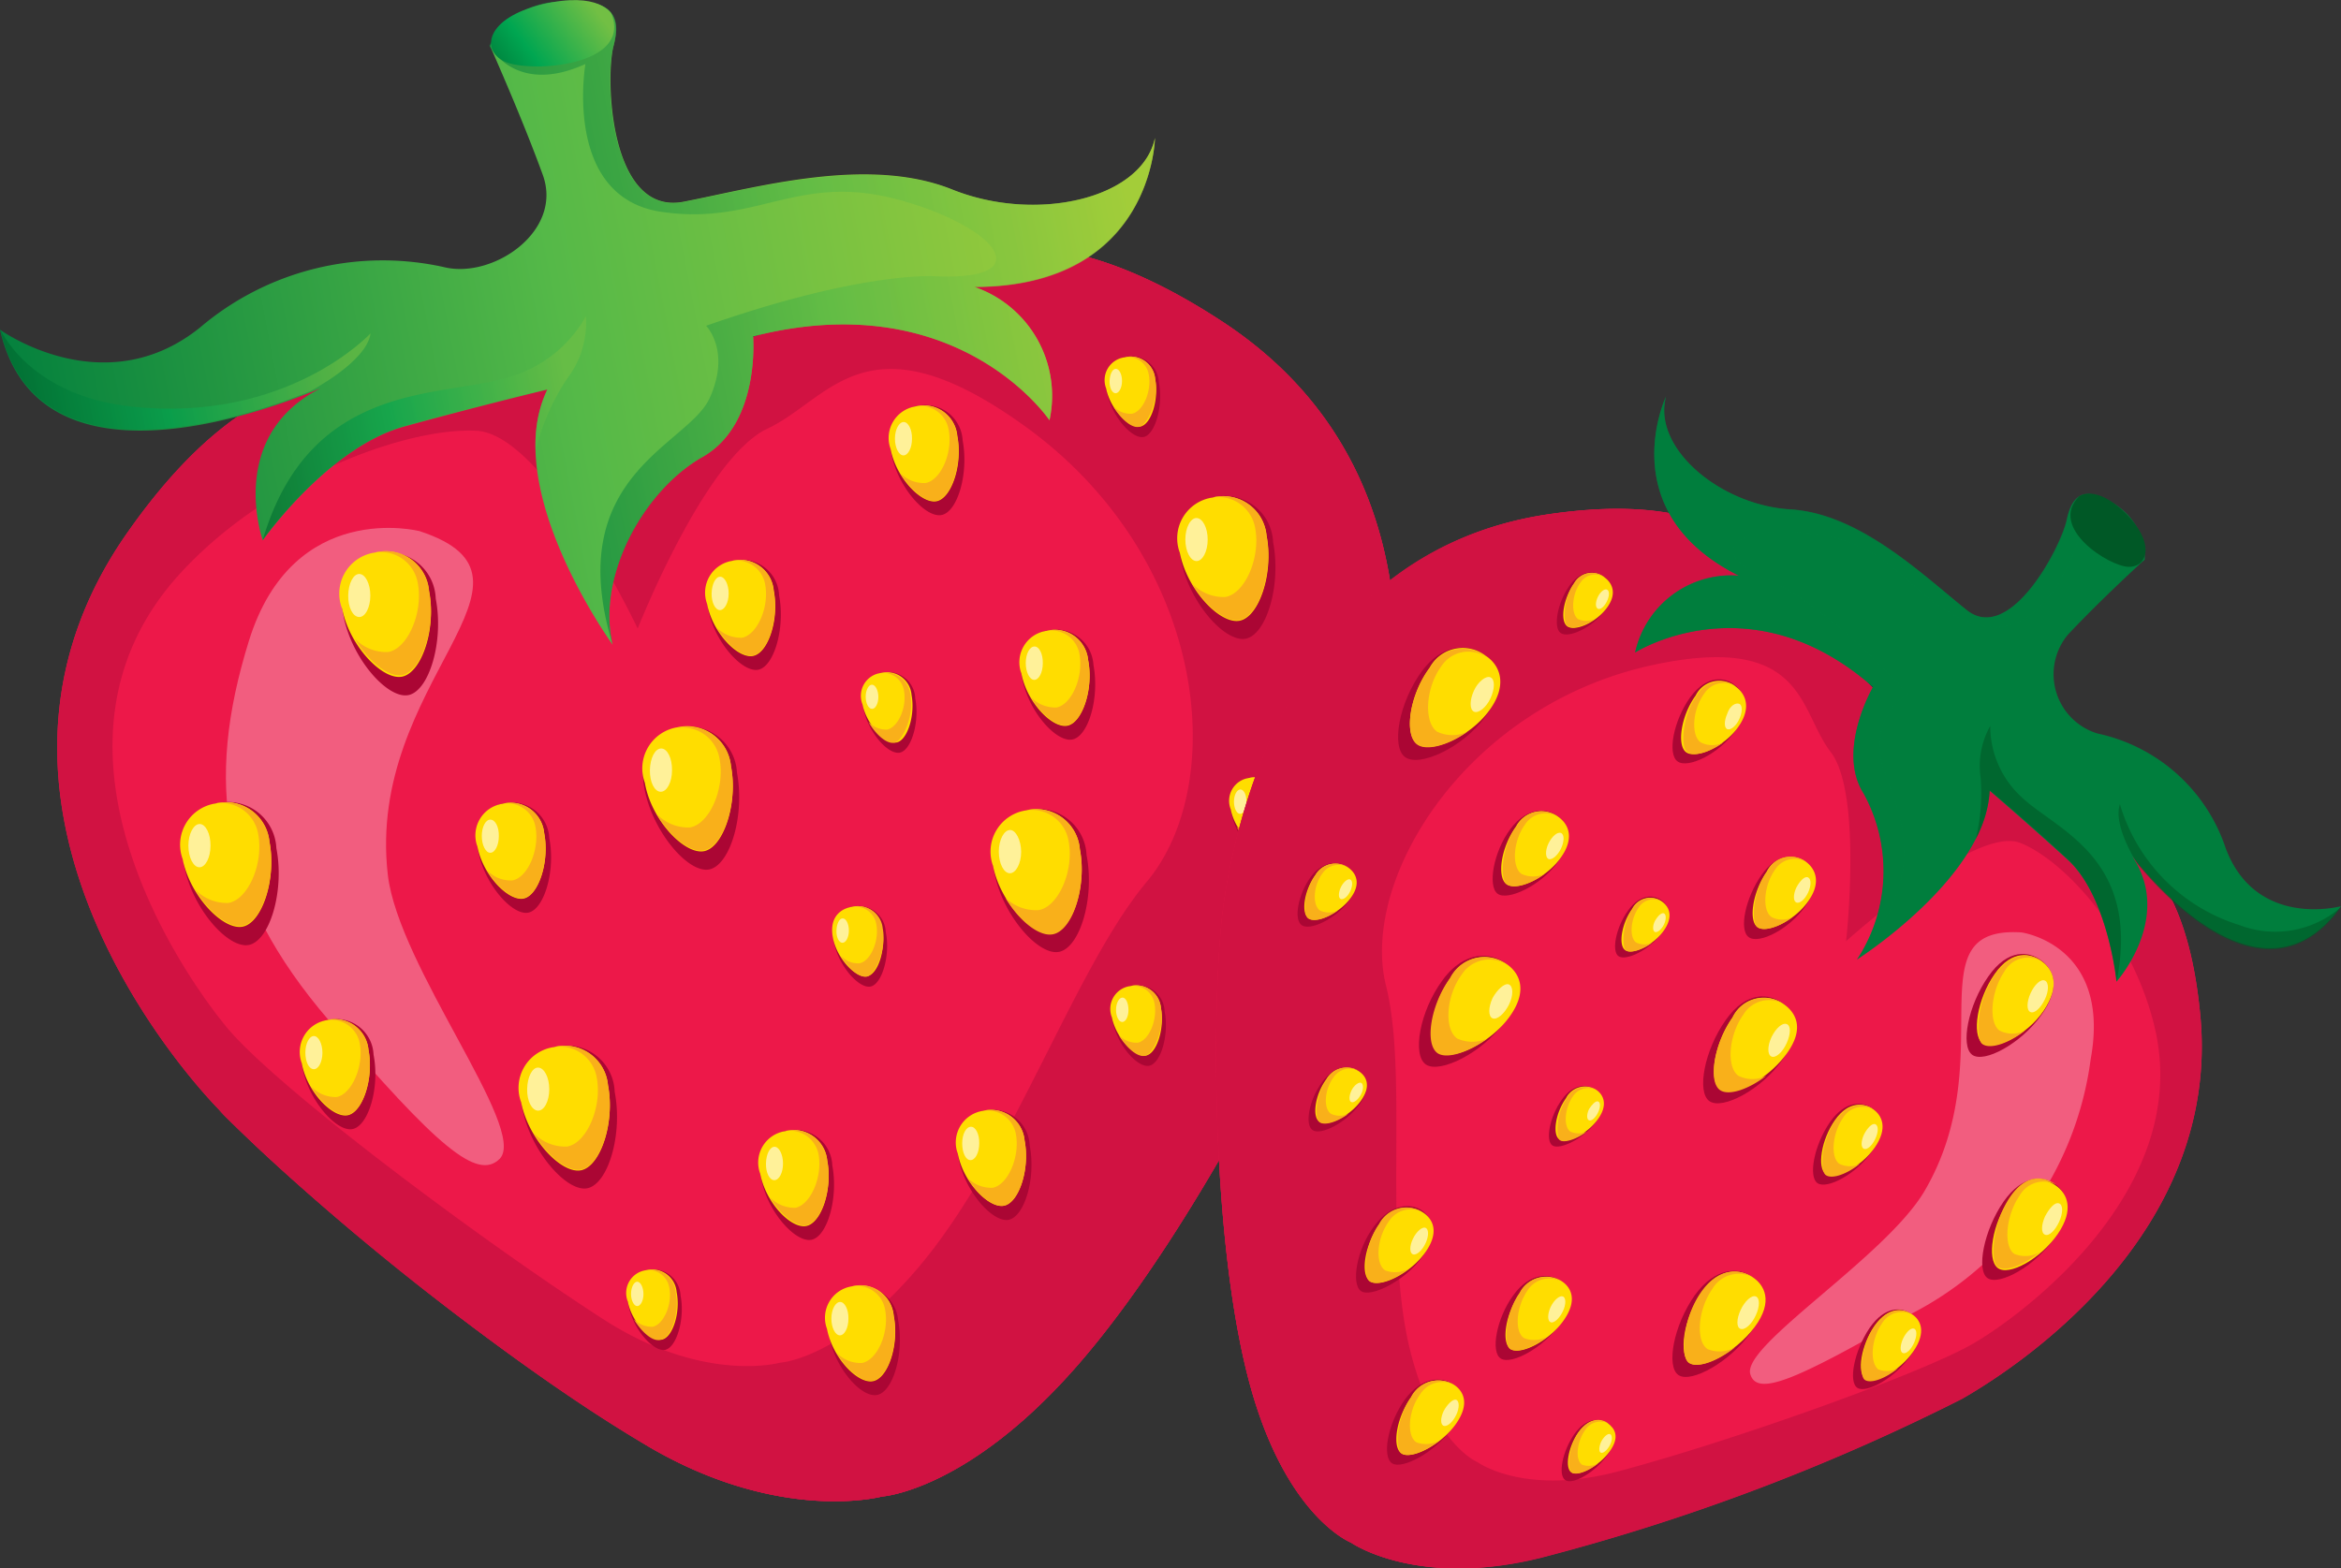 <svg xmlns="http://www.w3.org/2000/svg" xmlns:xlink="http://www.w3.org/1999/xlink" viewBox="0 0 101.65 68.11"><rect x="0" y="0" width="101.65" height="68.11" fill="#333333" stroke="none"/><defs><style>.cls-1{isolation:isolate;}.cls-2{fill:#ed1849;}.cls-14,.cls-3,.cls-9{fill:#fff;}.cls-3{opacity:0.3;}.cls-4,.cls-5{fill:#d11242;}.cls-11,.cls-12,.cls-13,.cls-17,.cls-18,.cls-19,.cls-5{mix-blend-mode:multiply;}.cls-6{fill:#ab0634;}.cls-7{fill:#fd0;}.cls-8{fill:#f9b01a;}.cls-11,.cls-12,.cls-13,.cls-17,.cls-18,.cls-19,.cls-9{opacity:0.6;}.cls-10{fill:url(#linear-gradient);}.cls-11{fill:url(#linear-gradient-2);}.cls-12{fill:url(#linear-gradient-3);}.cls-13{fill:url(#linear-gradient-4);}.cls-14{opacity:0;}.cls-15{fill:url(#linear-gradient-5);}.cls-16{fill:url(#linear-gradient-6);}.cls-17{fill:url(#linear-gradient-7);}.cls-18{fill:url(#linear-gradient-8);}.cls-19{fill:url(#linear-gradient-9);}.cls-20{fill:url(#linear-gradient-10);}</style><linearGradient id="linear-gradient" x1="1107.1" y1="-1259.05" x2="1157.9" y2="-1259.05" gradientTransform="matrix(0.98, -0.19, 0.19, 0.98, -845.63, 1465.89)" gradientUnits="userSpaceOnUse"><stop offset="0" stop-color="#007e3d"/><stop offset="0.5" stop-color="#55b948"/><stop offset="1" stop-color="#a3cd39"/></linearGradient><linearGradient id="linear-gradient-2" x1="1130.33" y1="-1259.05" x2="1157.9" y2="-1259.05" xlink:href="#linear-gradient"/><linearGradient id="linear-gradient-3" x1="1116.55" y1="-1255.88" x2="1132.17" y2="-1255.88" gradientTransform="matrix(0.98, -0.19, 0.19, 0.98, -845.63, 1465.89)" gradientUnits="userSpaceOnUse"><stop offset="0" stop-color="#005826"/><stop offset="0.5" stop-color="#00a651"/><stop offset="1" stop-color="#72bf44"/></linearGradient><linearGradient id="linear-gradient-4" x1="1107.1" y1="-1260.77" x2="1122.85" y2="-1260.77" xlink:href="#linear-gradient-3"/><linearGradient id="linear-gradient-5" x1="1131.07" y1="-1270.61" x2="1137.21" y2="-1273.52" xlink:href="#linear-gradient-3"/><linearGradient id="linear-gradient-6" x1="18518.46" y1="6701.03" x2="18555.21" y2="6701.03" gradientTransform="matrix(-0.81, -0.59, -0.59, 0.81, 19013.97, 5528.99)" xlink:href="#linear-gradient"/><linearGradient id="linear-gradient-7" x1="18534.07" y1="6701.03" x2="18555.21" y2="6701.03" gradientTransform="matrix(-0.81, -0.59, -0.59, 0.81, 19013.97, 5528.99)" xlink:href="#linear-gradient"/><linearGradient id="linear-gradient-8" x1="18524.41" y1="6703.61" x2="18535.42" y2="6703.61" gradientTransform="matrix(-0.81, -0.59, -0.59, 0.81, 19013.97, 5528.99)" xlink:href="#linear-gradient-3"/><linearGradient id="linear-gradient-9" x1="18518.46" y1="6700.19" x2="18528.86" y2="6700.19" gradientTransform="matrix(-0.81, -0.59, -0.59, 0.81, 19013.97, 5528.99)" xlink:href="#linear-gradient-3"/><linearGradient id="linear-gradient-10" x1="18534.72" y1="6691.58" x2="18539.31" y2="6689.41" gradientTransform="matrix(-0.81, -0.59, -0.59, 0.81, 19013.97, 5528.99)" xlink:href="#linear-gradient-3"/></defs><title>Asset 3</title><g class="cls-1"><g id="Layer_2" data-name="Layer 2"><g id="Layer_1-2" data-name="Layer 1"><path class="cls-2" d="M53,13.92c-8.94-5.82-13-2.24-16.67-.6A35.5,35.5,0,0,1,28.7,15.6a35.18,35.18,0,0,1-7.94.74c-4-.14-9.12-1.93-15.24,6.81C-1.81,33.62,6.07,44.37,9,47.65S21.28,58.81,28.21,62.86C33.93,66.19,38.3,65,38.3,65s3.75-.23,8.55-5.77C52.11,53.17,57.56,42.05,59,37.92S63.73,20.88,53,13.92Z"/><path class="cls-3" d="M18.22,23.07s-5.49-1.42-7.41,4.76-1.24,11,3.47,16.49,6.45,7,7.43,6C22.9,49,17.31,42,16.84,38,15.87,29.59,24.53,25.14,18.22,23.07Z"/><path class="cls-4" d="M36.34,13.32A35.5,35.5,0,0,1,28.7,15.6a35.18,35.18,0,0,1-7.94.74,36.11,36.11,0,0,0-5.32-.18h0s8.77,1.13,11.21,4.56c0,0,5.61-6,13.33-6.65s19.61,1.6,15.84,19.24c-2.74,12.84-13.27,21-15.8,27.17C36.86,68.15,14.3,52.21,9.49,48.22A108.43,108.43,0,0,0,28.21,62.86C33.93,66.19,38.3,65,38.3,65s3.75-.23,8.55-5.77C52.11,53.17,57.56,42.05,59,37.92s4.72-17-6-24C44.07,8.1,40,11.68,36.34,13.32Z"/><path class="cls-5" d="M53,13.92c-8.94-5.82-13-2.24-16.67-.6A35.5,35.5,0,0,1,28.7,15.6a35.18,35.18,0,0,1-7.94.74c-4-.14-9.12-1.93-15.24,6.81C-1.81,33.62,6.07,44.37,9,47.65S21.28,58.81,28.21,62.86C33.93,66.19,38.3,65,38.3,65s3.75-.23,8.55-5.77C52.11,53.17,57.56,42.05,59,37.92S63.73,20.88,53,13.92ZM49.77,38.33C46.71,42,44.07,49.85,40.2,54.66c-3.54,4.39-6.34,4.53-6.34,4.53s-3.26.91-7.57-1.83C21.06,54,12,47.25,9.82,44.59S1.14,32.2,7.83,24.9c3.83-4.18,9.86-6.35,12.86-6.19s7,8.59,7,8.59,2.91-7.4,5.63-8.68,4.28-5,11-.24C52.41,24.08,53.43,34,49.77,38.33Z"/><path class="cls-6" d="M33.83,25.86c.27,1.42-.22,3.1-.91,3.23s-1.9-1.21-2.17-2.63.43-2,1.13-2.11A1.61,1.61,0,0,1,33.83,25.86Z"/><path class="cls-7" d="M33.6,25.66c.24,1.23-.24,2.7-.9,2.83s-1.76-1-2-2.27a1.4,1.4,0,0,1,1.09-1.86A1.46,1.46,0,0,1,33.6,25.66Z"/><path class="cls-8" d="M31.79,24.36a1.25,1.25,0,0,1,1.43,1c.2,1-.34,2.21-1,2.34a1.47,1.47,0,0,1-1.11-.45c.45.75,1.13,1.31,1.58,1.22.66-.13,1.14-1.6.9-2.83A1.46,1.46,0,0,0,31.79,24.36Z"/><path class="cls-9" d="M31.64,25.78c0,.4-.18.72-.38.72s-.37-.33-.36-.73.17-.72.37-.72S31.64,25.38,31.64,25.78Z"/><path class="cls-6" d="M23.85,36.4c.28,1.42-.22,3.1-.91,3.24S21.05,38.42,20.77,37s.44-2,1.13-2.11A1.62,1.62,0,0,1,23.85,36.4Z"/><path class="cls-7" d="M23.63,36.2c.24,1.23-.25,2.71-.9,2.83s-1.76-1-2-2.26a1.39,1.39,0,0,1,1.09-1.86A1.46,1.46,0,0,1,23.63,36.2Z"/><path class="cls-8" d="M21.82,34.91a1.24,1.24,0,0,1,1.43,1c.19,1-.34,2.21-1,2.33a1.41,1.41,0,0,1-1.11-.45c.45.76,1.13,1.31,1.59,1.22.65-.12,1.14-1.6.9-2.83A1.46,1.46,0,0,0,21.82,34.91Z"/><path class="cls-9" d="M21.66,36.32c0,.4-.17.72-.37.72s-.37-.33-.37-.73.17-.72.38-.71S21.67,35.92,21.66,36.32Z"/><path class="cls-6" d="M16.22,45.81c.28,1.42-.22,3.09-.91,3.23s-1.89-1.22-2.17-2.63.44-2,1.13-2.11A1.61,1.61,0,0,1,16.22,45.81Z"/><path class="cls-7" d="M16,45.61c.24,1.23-.25,2.7-.9,2.83s-1.77-1-2-2.27a1.4,1.4,0,0,1,1.09-1.86A1.47,1.47,0,0,1,16,45.61Z"/><path class="cls-8" d="M14.19,44.31a1.26,1.26,0,0,1,1.43,1c.19,1-.35,2.21-1,2.34a1.46,1.46,0,0,1-1.11-.46c.45.76,1.13,1.31,1.59,1.23.65-.13,1.14-1.6.9-2.83A1.46,1.46,0,0,0,14.19,44.31Z"/><path class="cls-9" d="M14,45.73c0,.39-.17.72-.38.71s-.36-.32-.36-.72.17-.72.37-.72S14,45.33,14,45.73Z"/><path class="cls-6" d="M36.14,50.62c.27,1.42-.22,3.1-.91,3.23s-1.9-1.21-2.17-2.63.44-2,1.13-2.11A1.61,1.61,0,0,1,36.14,50.62Z"/><path class="cls-7" d="M35.92,50.42c.24,1.23-.25,2.7-.91,2.83s-1.76-1-2-2.27a1.38,1.38,0,0,1,1.09-1.85A1.46,1.46,0,0,1,35.92,50.42Z"/><path class="cls-8" d="M34.1,49.12a1.28,1.28,0,0,1,1.44,1c.19,1-.35,2.21-1,2.34A1.48,1.48,0,0,1,33.43,52c.45.76,1.13,1.3,1.58,1.22.66-.13,1.15-1.6.91-2.83A1.48,1.48,0,0,0,34.1,49.12Z"/><path class="cls-9" d="M34,50.54c0,.4-.17.72-.38.72s-.37-.33-.36-.73.17-.72.37-.72S34,50.14,34,50.54Z"/><path class="cls-6" d="M44.71,49.75c.28,1.41-.22,3.09-.91,3.23s-1.89-1.22-2.17-2.63.44-2,1.13-2.11A1.61,1.61,0,0,1,44.71,49.75Z"/><path class="cls-7" d="M44.49,49.54c.24,1.24-.25,2.71-.9,2.83s-1.76-1-2-2.26a1.39,1.39,0,0,1,1.08-1.86A1.47,1.47,0,0,1,44.49,49.54Z"/><path class="cls-8" d="M42.68,48.25a1.25,1.25,0,0,1,1.43,1c.19,1-.35,2.21-1,2.34A1.46,1.46,0,0,1,42,51.15c.45.76,1.13,1.31,1.59,1.22.65-.12,1.14-1.59.9-2.83A1.46,1.46,0,0,0,42.68,48.25Z"/><path class="cls-9" d="M42.52,49.66c0,.4-.17.73-.38.73s-.36-.33-.36-.73.17-.72.38-.72S42.53,49.27,42.52,49.66Z"/><path class="cls-6" d="M47.48,28.89c.27,1.42-.22,3.1-.92,3.23s-1.89-1.21-2.17-2.63.44-2,1.13-2.11A1.63,1.63,0,0,1,47.48,28.89Z"/><path class="cls-7" d="M47.25,28.69c.24,1.23-.25,2.7-.9,2.83s-1.76-1-2-2.27a1.38,1.38,0,0,1,1.09-1.85A1.45,1.45,0,0,1,47.25,28.69Z"/><path class="cls-8" d="M45.44,27.4a1.24,1.24,0,0,1,1.43,1c.19,1-.34,2.21-1,2.33a1.48,1.48,0,0,1-1.11-.45c.45.76,1.13,1.31,1.59,1.22.65-.13,1.14-1.6.9-2.83A1.46,1.46,0,0,0,45.44,27.4Z"/><path class="cls-9" d="M45.28,28.81c0,.4-.17.72-.37.72s-.37-.33-.37-.73.17-.72.38-.72S45.29,28.41,45.28,28.81Z"/><path class="cls-6" d="M41.8,19.14c.27,1.42-.22,3.1-.92,3.23S39,21.16,38.71,19.74s.44-2,1.13-2.11A1.62,1.62,0,0,1,41.8,19.14Z"/><path class="cls-7" d="M41.57,18.94c.24,1.23-.25,2.7-.9,2.83s-1.76-1-2-2.27a1.39,1.39,0,0,1,1.09-1.85A1.46,1.46,0,0,1,41.57,18.94Z"/><path class="cls-8" d="M39.76,17.65a1.24,1.24,0,0,1,1.43,1c.2,1-.34,2.21-1,2.33a1.45,1.45,0,0,1-1.12-.45c.46.76,1.13,1.31,1.59,1.22.65-.13,1.14-1.6.9-2.83A1.46,1.46,0,0,0,39.76,17.65Z"/><path class="cls-9" d="M39.6,19.06c0,.4-.17.72-.37.72s-.37-.33-.37-.73.18-.72.38-.72S39.61,18.66,39.6,19.06Z"/><path class="cls-6" d="M39,57.36c.27,1.42-.22,3.1-.92,3.23S36.23,59.38,36,58s.43-2,1.12-2.11A1.62,1.62,0,0,1,39,57.36Z"/><path class="cls-7" d="M38.81,57.16c.24,1.23-.24,2.7-.9,2.83s-1.76-1-2-2.27A1.38,1.38,0,0,1,37,55.87,1.45,1.45,0,0,1,38.81,57.16Z"/><path class="cls-8" d="M37,55.87a1.24,1.24,0,0,1,1.43,1c.2,1-.34,2.21-1,2.33a1.43,1.43,0,0,1-1.11-.45c.45.76,1.13,1.31,1.58,1.22.66-.13,1.14-1.6.9-2.83A1.46,1.46,0,0,0,37,55.87Z"/><path class="cls-9" d="M36.84,57.28c0,.4-.17.72-.37.72s-.37-.33-.37-.73.18-.72.38-.72S36.85,56.88,36.84,57.28Z"/><path class="cls-6" d="M38.46,40.48c.21,1-.16,2.27-.66,2.37s-1.39-.89-1.59-1.93.32-1.45.82-1.54A1.18,1.18,0,0,1,38.46,40.48Z"/><path class="cls-7" d="M38.3,40.33c.18.91-.18,2-.66,2.08s-1.29-.76-1.47-1.66.32-1.27.8-1.36A1.07,1.07,0,0,1,38.3,40.33Z"/><path class="cls-8" d="M37,39.39a.92.92,0,0,1,1.05.75c.14.72-.25,1.61-.73,1.7a1,1,0,0,1-.81-.33c.33.56.83,1,1.16.9s.84-1.17.66-2.08A1.07,1.07,0,0,0,37,39.39Z"/><path class="cls-9" d="M36.86,40.42c0,.29-.13.53-.28.53s-.27-.24-.26-.53.12-.53.27-.53S36.86,40.13,36.86,40.42Z"/><path class="cls-6" d="M29.55,56.27c.2,1-.17,2.26-.67,2.36s-1.39-.89-1.59-1.93.32-1.44.83-1.54A1.19,1.19,0,0,1,29.55,56.27Z"/><path class="cls-7" d="M29.38,56.12c.18.9-.18,2-.66,2.07s-1.29-.76-1.46-1.66a1,1,0,0,1,.79-1.36A1.07,1.07,0,0,1,29.38,56.12Z"/><path class="cls-8" d="M28.06,55.17a.91.91,0,0,1,1,.75c.15.73-.25,1.62-.73,1.71a1.12,1.12,0,0,1-.81-.33c.33.55.83,1,1.16.89.48-.09.84-1.17.66-2.07A1.06,1.06,0,0,0,28.06,55.17Z"/><path class="cls-9" d="M27.94,56.21c0,.29-.13.52-.27.52s-.27-.24-.27-.53.13-.53.27-.53S27.94,55.91,27.94,56.21Z"/><path class="cls-6" d="M50.57,43.93c.2,1-.16,2.26-.67,2.36s-1.38-.89-1.59-1.93.32-1.44.83-1.54A1.18,1.18,0,0,1,50.57,43.93Z"/><path class="cls-7" d="M50.41,43.78c.17.9-.19,2-.66,2.07s-1.29-.76-1.47-1.66a1,1,0,0,1,.8-1.36A1.08,1.08,0,0,1,50.41,43.78Z"/><path class="cls-8" d="M49.08,42.83a.92.92,0,0,1,1.05.75c.14.73-.25,1.62-.73,1.71a1.08,1.08,0,0,1-.82-.33c.33.55.83,1,1.17.89s.83-1.17.66-2.07A1.07,1.07,0,0,0,49.08,42.83Z"/><path class="cls-9" d="M49,43.87c0,.29-.12.52-.27.52s-.27-.24-.27-.53.13-.53.28-.53S49,43.57,49,43.87Z"/><path class="cls-6" d="M55.73,34.88c.2,1-.16,2.27-.67,2.37s-1.39-.89-1.59-1.93.32-1.45.83-1.55A1.19,1.19,0,0,1,55.73,34.88Z"/><path class="cls-7" d="M55.56,34.73c.18.9-.18,2-.66,2.07s-1.29-.75-1.46-1.65a1,1,0,0,1,.8-1.36A1.06,1.06,0,0,1,55.56,34.73Z"/><path class="cls-8" d="M54.24,33.79a.92.92,0,0,1,1,.74c.14.73-.26,1.62-.73,1.71a1,1,0,0,1-.82-.33c.33.56.83,1,1.16.89.48-.09.84-1.17.66-2.07A1.05,1.05,0,0,0,54.24,33.79Z"/><path class="cls-9" d="M54.12,34.82c0,.29-.12.53-.27.53s-.27-.24-.27-.53.13-.53.28-.53S54.13,34.53,54.12,34.82Z"/><path class="cls-6" d="M39.74,30.33c.2,1-.16,2.26-.67,2.36s-1.38-.89-1.58-1.93.31-1.44.82-1.54A1.18,1.18,0,0,1,39.74,30.33Z"/><path class="cls-7" d="M39.58,30.18c.17.9-.19,2-.66,2.07s-1.29-.76-1.47-1.66a1,1,0,0,1,.8-1.36A1.07,1.07,0,0,1,39.58,30.18Z"/><path class="cls-8" d="M38.25,29.23a.92.92,0,0,1,1,.75c.14.73-.25,1.61-.73,1.71a1.09,1.09,0,0,1-.81-.33c.32.55.82,1,1.16.89s.83-1.17.66-2.07A1.08,1.08,0,0,0,38.25,29.23Z"/><path class="cls-9" d="M38.14,30.27c0,.29-.13.53-.28.52s-.27-.24-.27-.53.13-.53.28-.52S38.14,30,38.14,30.27Z"/><path class="cls-6" d="M50.32,16.61c.2,1-.16,2.27-.66,2.37s-1.39-.89-1.59-1.93.32-1.45.82-1.55A1.19,1.19,0,0,1,50.32,16.61Z"/><path class="cls-7" d="M50.16,16.46c.17.9-.18,2-.66,2.07s-1.29-.75-1.47-1.66a1,1,0,0,1,.8-1.35A1.07,1.07,0,0,1,50.16,16.46Z"/><path class="cls-8" d="M48.83,15.52a.91.91,0,0,1,1.05.74c.14.73-.25,1.62-.73,1.71a1,1,0,0,1-.81-.33c.33.56.82,1,1.16.89s.83-1.17.66-2.07A1.07,1.07,0,0,0,48.83,15.52Z"/><path class="cls-9" d="M48.72,16.55c0,.29-.13.53-.28.53s-.27-.24-.26-.53.12-.53.27-.53S48.72,16.26,48.72,16.55Z"/><path class="cls-6" d="M32,33.56c.35,1.84-.29,4-1.19,4.2S28.38,36.18,28,34.34s.57-2.56,1.46-2.74A2.11,2.11,0,0,1,32,33.56Z"/><path class="cls-7" d="M31.74,33.3c.31,1.6-.33,3.51-1.17,3.67S28.28,35.63,28,34a1.81,1.81,0,0,1,1.41-2.41A1.91,1.91,0,0,1,31.74,33.3Z"/><path class="cls-8" d="M29.39,31.62a1.62,1.62,0,0,1,1.85,1.32c.26,1.3-.44,2.87-1.29,3a1.88,1.88,0,0,1-1.44-.59c.58,1,1.46,1.7,2.06,1.58.84-.16,1.48-2.07,1.17-3.67A1.9,1.9,0,0,0,29.39,31.62Z"/><path class="cls-9" d="M29.18,33.46c0,.51-.22.93-.49.93s-.48-.42-.47-.94.22-.94.49-.94S29.19,32.94,29.18,33.46Z"/><path class="cls-6" d="M47.18,37.14c.36,1.85-.28,4-1.18,4.2s-2.46-1.58-2.82-3.42.57-2.56,1.47-2.74A2.1,2.1,0,0,1,47.18,37.14Z"/><path class="cls-7" d="M46.89,36.88c.31,1.6-.32,3.51-1.17,3.67s-2.29-1.34-2.6-2.94a1.81,1.81,0,0,1,1.42-2.41A1.9,1.9,0,0,1,46.89,36.88Z"/><path class="cls-8" d="M44.54,35.2a1.62,1.62,0,0,1,1.86,1.33c.25,1.29-.45,2.86-1.3,3A1.91,1.91,0,0,1,43.66,39c.59,1,1.47,1.7,2.06,1.58.85-.16,1.48-2.07,1.17-3.67A1.9,1.9,0,0,0,44.54,35.2Z"/><path class="cls-9" d="M44.34,37c0,.51-.23.93-.49.93s-.48-.42-.48-.94.23-.94.49-.94S44.34,36.52,44.34,37Z"/><path class="cls-6" d="M55.28,23.55c.36,1.84-.28,4-1.18,4.19s-2.46-1.57-2.82-3.41.57-2.57,1.47-2.74A2.09,2.09,0,0,1,55.28,23.55Z"/><path class="cls-7" d="M55,23.28c.31,1.6-.32,3.51-1.17,3.68s-2.29-1.34-2.6-2.95a1.79,1.79,0,0,1,1.42-2.4A1.89,1.89,0,0,1,55,23.28Z"/><path class="cls-8" d="M52.64,21.61a1.62,1.62,0,0,1,1.86,1.32c.25,1.29-.45,2.87-1.3,3a1.87,1.87,0,0,1-1.44-.59c.59,1,1.47,1.7,2.06,1.59.85-.17,1.48-2.08,1.17-3.68A1.88,1.88,0,0,0,52.64,21.61Z"/><path class="cls-9" d="M52.44,23.44c0,.52-.23.94-.49.93s-.48-.42-.48-.94.23-.94.49-.93S52.44,22.92,52.44,23.44Z"/><path class="cls-6" d="M18.92,26c.36,1.84-.28,4-1.18,4.19s-2.46-1.57-2.82-3.42.57-2.56,1.47-2.73A2.08,2.08,0,0,1,18.92,26Z"/><path class="cls-7" d="M18.63,25.71c.32,1.6-.32,3.51-1.17,3.68s-2.29-1.34-2.6-2.94A1.8,1.8,0,0,1,16.28,24,1.89,1.89,0,0,1,18.63,25.71Z"/><path class="cls-8" d="M16.28,24a1.62,1.62,0,0,1,1.86,1.32c.25,1.29-.45,2.87-1.29,3a1.88,1.88,0,0,1-1.45-.59c.59,1,1.47,1.7,2.06,1.59.85-.17,1.49-2.08,1.17-3.68A1.88,1.88,0,0,0,16.28,24Z"/><path class="cls-9" d="M16.08,25.87c0,.52-.22.94-.49.93s-.48-.42-.47-.94.22-.93.48-.93S16.08,25.35,16.08,25.87Z"/><path class="cls-6" d="M12,36.84c.36,1.84-.28,4-1.18,4.2S8.35,39.46,8,37.62s.57-2.56,1.47-2.74A2.1,2.1,0,0,1,12,36.84Z"/><path class="cls-7" d="M11.7,36.58c.31,1.6-.32,3.51-1.17,3.67s-2.29-1.34-2.6-2.94A1.81,1.81,0,0,1,9.35,34.9,1.9,1.9,0,0,1,11.7,36.58Z"/><path class="cls-8" d="M9.35,34.9a1.62,1.62,0,0,1,1.86,1.32c.25,1.3-.45,2.87-1.3,3a1.91,1.91,0,0,1-1.44-.59c.59,1,1.47,1.7,2.06,1.58.85-.16,1.48-2.07,1.17-3.67A1.9,1.9,0,0,0,9.35,34.9Z"/><path class="cls-9" d="M9.14,36.74c0,.51-.22.93-.48.93s-.48-.42-.48-.94.23-.94.49-.94S9.15,36.22,9.14,36.74Z"/><path class="cls-6" d="M26.69,47.42c.36,1.84-.28,4-1.18,4.19S23.05,50,22.69,48.19s.57-2.56,1.47-2.73A2.08,2.08,0,0,1,26.69,47.42Z"/><path class="cls-7" d="M26.4,47.15c.31,1.6-.32,3.51-1.17,3.68s-2.29-1.35-2.6-2.95a1.79,1.79,0,0,1,1.42-2.4A1.89,1.89,0,0,1,26.4,47.15Z"/><path class="cls-8" d="M24.05,45.48a1.62,1.62,0,0,1,1.86,1.32c.25,1.29-.45,2.87-1.29,3a1.88,1.88,0,0,1-1.45-.59c.59,1,1.47,1.7,2.06,1.59.85-.17,1.48-2.08,1.17-3.68A1.88,1.88,0,0,0,24.05,45.48Z"/><path class="cls-9" d="M23.85,47.31c0,.52-.22.94-.49.93s-.48-.42-.47-.94.22-.94.48-.93S23.85,46.79,23.85,47.31Z"/><path class="cls-10" d="M32.7,14.61s.33,3.81-2.2,5.24S25.89,25,26.6,28c0,0-4.93-6.8-2.83-11.08,0,0-2.93.7-6.23,1.61s-6.13,4.94-6.13,4.94-1.78-5,3.2-6.91c0,0-12.72,6.08-14.61-2.24,0,0,4.51,3.26,8.68-.09A12.25,12.25,0,0,1,19.27,11.6c2.11.53,5.19-1.54,4.3-4S21.28,2,21.28,2a3.46,3.46,0,0,1,3-1.91C26.49-.1,27,.6,26.64,2s-.17,7.39,3.05,6.76,8-2,11.66-.53,8.24.41,8.8-2.24c0,0-.09,6.44-7.84,6.47a5,5,0,0,1,3.26,5.79S41.61,12.34,32.7,14.61Z"/><path class="cls-11" d="M30.5,19.85c2.53-1.43,2.2-5.24,2.2-5.24,8.91-2.27,12.87,3.65,12.87,3.65a5,5,0,0,0-3.26-5.79c7.75,0,7.84-6.47,7.84-6.47-.56,2.65-5.17,3.68-8.8,2.24s-8.44-.09-11.66.53S26.24,3.42,26.64,2,26.49-.1,24.25.07a3.46,3.46,0,0,0-3,1.91s1.1,2.2,4.17.8c0,0-1,5.78,3.29,6.42s6-1.86,10.71-.41C43.43,10,45,12.18,40.66,12c0,0-3.12-.26-10,2.15,0,0,1.09,1.09.15,3.15S24.37,20.64,26.6,28C25.89,25,28,21.28,30.5,19.85Z"/><path class="cls-12" d="M24.63,16.44a4,4,0,0,0,.81-2.7,5.59,5.59,0,0,1-3.62,2.71c-2.79.81-8.39.16-10.41,7,0,0,2.83-4,6.13-4.94s6.23-1.61,6.23-1.61a5.62,5.62,0,0,0-.51,2.67A9.78,9.78,0,0,1,24.63,16.44Z"/><path class="cls-13" d="M13.45,17s2.48-1.28,2.64-2.52c0,0-3.61,3.91-10.38,3.18C1.24,17.18,0,14.28,0,14.28,1.54,21.06,10.27,18.28,13.45,17Z"/><path class="cls-14" d="M23.08,5.58s1.67,1.89.93,3.68S21.36,12.51,19.37,12a6.39,6.39,0,0,0-5,.39,16.55,16.55,0,0,1,4.62.23c1.39.49,5.68-.07,5.73-3.27S23.08,5.58,23.08,5.58Z"/><path class="cls-15" d="M26.55.6s-.54-1-3-.41-2.69,2-1.62,2.49S27.45,2.89,26.55.6Z"/><path class="cls-2" d="M67.21,22.34c8.68-1.28,10.21,2.87,12.12,5.34a23.84,23.84,0,0,0,4.3,4.18,22,22,0,0,0,4.86,3c2.56,1.09,6.3,1.32,7.05,9.23.88,9.24-7.42,15-10.34,16.66a91.18,91.18,0,0,1-18.31,6.91C61.49,69,58.66,67,58.66,67s-2.77-1.08-4.35-6.73c-1.76-6.32-1.69-17-1.2-20.8S56.16,24,67.21,22.34Z"/><path class="cls-3" d="M87.78,40.5s3.91.54,3,5.51A14.56,14.56,0,0,1,83,57.06c-5,2.88-6.71,3.63-7,2.62-.36-1.25,5.84-5.06,7.55-7.92C87,45.9,83,40.19,87.78,40.5Z"/><path class="cls-4" d="M79.33,27.68a23.84,23.84,0,0,0,4.3,4.18,22,22,0,0,0,4.86,3,21.16,21.16,0,0,1,3.39,1.45h0s-5.92-1.81-8.71,0c0,0-1.6-6.19-6.62-9.26-5.23-3.2-15-5.72-19.06,9.74C54.56,48,59.54,57.47,59.1,63c-.55,6.82,21.1-.14,25.58-2a93.6,93.6,0,0,1-17.79,6.62C61.49,69,58.66,67,58.66,67s-2.77-1.08-4.35-6.73c-1.76-6.32-1.69-17-1.2-20.8s3-15.5,14.1-17.13C75.89,21.06,77.42,25.21,79.33,27.68Z"/><path class="cls-5" d="M53.11,39.47c-.49,3.82-.56,14.48,1.2,20.8C55.89,65.92,58.66,67,58.66,67s2.83,2,8.23.67A91.18,91.18,0,0,0,85.2,60.76c2.92-1.69,11.22-7.42,10.34-16.66-.75-7.91-4.49-8.14-7.05-9.23a22,22,0,0,1-4.86-3,23.84,23.84,0,0,1-4.3-4.18c-1.91-2.47-3.44-6.62-12.12-5.34C56.16,24,53.6,35.63,53.11,39.47ZM71.88,28.86c6.51-1.36,6.22,2,7.61,3.8s.67,8.22.67,8.22,5.59-5.05,7.56-4.27,4.94,4.07,5.86,8.1C95.15,51.61,88,57,85.71,58.34s-10.65,4.3-15.45,5.57c-4.07,1.08-6.1-.4-6.1-.4s-2-.8-3-5.15c-1.08-4.83,0-11.83-1-15.64C59.09,38.09,63.73,30.56,71.88,28.86Z"/><path class="cls-6" d="M76.49,38c-.7,1-1,2.4-.55,2.71s1.74-.35,2.44-1.33.42-1.62,0-1.93S77.2,37,76.49,38Z"/><path class="cls-7" d="M76.72,37.86c-.61.86-.81,2.12-.41,2.41s1.58-.25,2.19-1.1.32-1.43-.07-1.73A1.14,1.14,0,0,0,76.72,37.86Z"/><path class="cls-8" d="M78.43,37.44a1,1,0,0,0-1.35.33c-.5.69-.57,1.77-.16,2.06a1,1,0,0,0,.92,0c-.58.43-1.25.65-1.53.44s-.2-1.55.41-2.41A1.14,1.14,0,0,1,78.43,37.44Z"/><path class="cls-9" d="M78,38.55c-.14.3-.14.59,0,.65s.37-.13.51-.43.14-.59,0-.66S78.16,38.25,78,38.55Z"/><path class="cls-6" d="M79.46,48.74c-.69,1-.95,2.37-.54,2.65S80.61,51,81.29,50s.4-1.57,0-1.86S80.15,47.76,79.46,48.74Z"/><path class="cls-7" d="M79.68,48.65c-.6.85-.79,2.08-.4,2.35s1.53-.3,2.12-1.15.32-1.4-.06-1.67S80.28,47.8,79.68,48.65Z"/><path class="cls-8" d="M81.34,48.18a1,1,0,0,0-1.31.37c-.48.69-.55,1.74-.16,2a1,1,0,0,0,.89,0c-.57.45-1.21.68-1.48.49s-.2-1.5.4-2.35S81,47.91,81.34,48.18Z"/><path class="cls-9" d="M80.94,49.27c-.14.3-.14.58,0,.63s.35-.14.49-.44.14-.57,0-.63S81.08,49,80.94,49.27Z"/><path class="cls-6" d="M81.18,57.68c-.67,1-.93,2.34-.53,2.6s1.65-.44,2.32-1.41.4-1.56,0-1.82S81.86,56.7,81.18,57.68Z"/><path class="cls-7" d="M81.4,57.58c-.59.85-.78,2.06-.4,2.31s1.5-.34,2.08-1.19.32-1.37-.06-1.62S82,56.74,81.4,57.58Z"/><path class="cls-8" d="M83,57.08a1,1,0,0,0-1.28.4c-.47.68-.54,1.7-.16,2a1,1,0,0,0,.87-.06c-.55.45-1.18.69-1.45.52s-.19-1.46.4-2.31S82.64,56.83,83,57.08Z"/><path class="cls-9" d="M82.63,58.15c-.13.29-.14.57,0,.62s.35-.15.48-.44.14-.57,0-.62S82.77,57.86,82.63,58.15Z"/><path class="cls-6" d="M65.71,56.26c-.73,1-1,2.47-.54,2.75s1.83-.46,2.55-1.48.42-1.64,0-1.92S66.45,55.23,65.71,56.26Z"/><path class="cls-7" d="M66,56.16c-.63.9-.83,2.17-.4,2.44s1.66-.35,2.29-1.24.33-1.45-.09-1.72A1.27,1.27,0,0,0,66,56.16Z"/><path class="cls-8" d="M67.74,55.64a1.1,1.1,0,0,0-1.41.41c-.51.73-.57,1.81-.15,2.07a1.2,1.2,0,0,0,1-.06c-.6.47-1.3.72-1.6.54s-.23-1.54.4-2.44A1.26,1.26,0,0,1,67.74,55.64Z"/><path class="cls-9" d="M67.33,56.77c-.14.31-.14.6,0,.66s.38-.16.53-.47.14-.6,0-.65S67.48,56.46,67.33,56.77Z"/><path class="cls-6" d="M59.66,53.27c-.76,1-1,2.52-.56,2.81s1.91-.45,2.66-1.49.42-1.68,0-2S60.41,52.22,59.66,53.27Z"/><path class="cls-7" d="M59.9,53.17c-.65.91-.85,2.21-.4,2.49s1.73-.34,2.38-1.25.33-1.48-.11-1.76A1.33,1.33,0,0,0,59.9,53.17Z"/><path class="cls-8" d="M61.77,52.65a1.13,1.13,0,0,0-1.47.41c-.53.74-.59,1.84-.15,2.12a1.24,1.24,0,0,0,1-.06c-.63.48-1.36.73-1.67.54s-.25-1.58.4-2.49A1.33,1.33,0,0,1,61.77,52.65Z"/><path class="cls-9" d="M61.35,53.81c-.15.31-.15.61,0,.67s.4-.16.55-.48.14-.61,0-.67S61.5,53.49,61.35,53.81Z"/><path class="cls-6" d="M65.59,36c-.75,1-1,2.5-.56,2.82s1.87-.35,2.61-1.37.42-1.67,0-2S66.34,35,65.59,36Z"/><path class="cls-7" d="M65.83,35.9c-.65.89-.85,2.2-.41,2.51s1.7-.25,2.34-1.14.33-1.48-.09-1.79A1.24,1.24,0,0,0,65.83,35.9Z"/><path class="cls-8" d="M67.66,35.48a1.06,1.06,0,0,0-1.44.33c-.52.72-.59,1.84-.15,2.15a1.2,1.2,0,0,0,1,0c-.62.45-1.33.66-1.64.45s-.24-1.62.41-2.51A1.24,1.24,0,0,1,67.66,35.48Z"/><path class="cls-9" d="M67.24,36.63c-.15.31-.14.62,0,.68s.39-.14.54-.45.15-.62,0-.68S67.39,36.32,67.24,36.63Z"/><path class="cls-6" d="M73.39,30.29c-.72,1-1,2.45-.55,2.78s1.79-.32,2.5-1.31.42-1.65,0-2S74.12,29.29,73.39,30.29Z"/><path class="cls-7" d="M73.63,30.21c-.63.86-.83,2.15-.42,2.46s1.63-.21,2.25-1.07.33-1.46-.08-1.77A1.14,1.14,0,0,0,73.63,30.21Z"/><path class="cls-8" d="M75.38,29.82a1,1,0,0,0-1.38.31c-.51.69-.58,1.8-.16,2.11a1.07,1.07,0,0,0,1,0c-.6.44-1.28.64-1.58.42s-.21-1.6.42-2.46A1.16,1.16,0,0,1,75.38,29.82Z"/><path class="cls-9" d="M75,31c-.14.31-.14.61,0,.67s.38-.13.52-.43.15-.61,0-.67S75.11,30.65,75,31Z"/><path class="cls-6" d="M61,60.79c-.75,1.05-1,2.49-.55,2.77s1.87-.49,2.61-1.53.42-1.65,0-1.93S61.77,59.74,61,60.79Z"/><path class="cls-7" d="M61.27,60.69c-.65.91-.84,2.19-.4,2.45s1.7-.38,2.34-1.28.33-1.46-.1-1.73A1.33,1.33,0,0,0,61.27,60.69Z"/><path class="cls-8" d="M63.11,60.13a1.14,1.14,0,0,0-1.45.44c-.53.73-.58,1.82-.15,2.08a1.21,1.21,0,0,0,1-.08c-.62.48-1.33.75-1.64.57s-.25-1.54.4-2.45A1.33,1.33,0,0,1,63.11,60.13Z"/><path class="cls-9" d="M62.69,61.28c-.15.31-.15.6,0,.65s.39-.16.54-.47.14-.61,0-.66S62.84,61,62.69,61.28Z"/><path class="cls-6" d="M67.82,47.76c-.54.75-.73,1.81-.4,2s1.33-.3,1.86-1,.31-1.2,0-1.42S68.36,47,67.82,47.76Z"/><path class="cls-7" d="M68,47.7c-.46.64-.6,1.58-.29,1.79s1.21-.23,1.67-.87.24-1.07-.06-1.28A.92.92,0,0,0,68,47.7Z"/><path class="cls-8" d="M69.3,47.34a.78.78,0,0,0-1,.28c-.37.52-.42,1.32-.11,1.53a.85.85,0,0,0,.71,0c-.44.34-1,.51-1.17.37s-.17-1.15.29-1.79A.91.91,0,0,1,69.3,47.34Z"/><path class="cls-9" d="M69,48.17c-.11.23-.11.45,0,.49s.28-.11.39-.34.11-.44,0-.48S69.11,48,69,48.17Z"/><path class="cls-6" d="M68.36,62.29c-.52.75-.72,1.78-.39,2s1.31-.35,1.83-1.1.3-1.18,0-1.38S68.89,61.54,68.36,62.29Z"/><path class="cls-7" d="M68.53,62.22c-.45.65-.59,1.56-.29,1.74s1.19-.27,1.65-.91.23-1-.07-1.23S69,61.57,68.53,62.22Z"/><path class="cls-8" d="M69.82,61.82a.78.78,0,0,0-1,.31c-.37.53-.42,1.3-.12,1.49a.85.85,0,0,0,.7-.06c-.43.34-.94.54-1.15.4s-.16-1.09.29-1.74S69.51,61.63,69.82,61.82Z"/><path class="cls-9" d="M69.52,62.63c-.1.23-.1.44,0,.47s.28-.12.39-.34.1-.43,0-.47S69.63,62.41,69.52,62.63Z"/><path class="cls-6" d="M57.41,47c-.57.77-.77,1.86-.41,2.09s1.42-.31,2-1.08.32-1.24,0-1.47S58,46.17,57.41,47Z"/><path class="cls-7" d="M57.59,46.88c-.49.67-.63,1.64-.29,1.85s1.29-.23,1.78-.9.24-1.1-.09-1.31A1,1,0,0,0,57.59,46.88Z"/><path class="cls-8" d="M59,46.51a.85.85,0,0,0-1.1.29c-.4.54-.44,1.37-.1,1.58a.89.89,0,0,0,.75,0c-.47.34-1,.52-1.24.37s-.2-1.18.29-1.85A1,1,0,0,1,59,46.51Z"/><path class="cls-9" d="M58.68,47.37c-.11.24-.11.46,0,.5s.3-.11.42-.34.1-.46,0-.5S58.79,47.14,58.68,47.37Z"/><path class="cls-6" d="M56.93,38.07c-.57.77-.77,1.88-.4,2.12s1.43-.27,2-1,.32-1.26,0-1.5S57.51,37.3,56.93,38.07Z"/><path class="cls-7" d="M57.12,38c-.49.68-.64,1.66-.3,1.89s1.31-.2,1.81-.86.24-1.12-.09-1.35A1,1,0,0,0,57.12,38Z"/><path class="cls-8" d="M58.54,37.68a.84.84,0,0,0-1.12.26c-.4.54-.44,1.38-.1,1.61a.93.93,0,0,0,.77,0c-.48.34-1,.51-1.27.35s-.19-1.21.3-1.89A1,1,0,0,1,58.54,37.68Z"/><path class="cls-9" d="M58.22,38.54c-.11.24-.11.47,0,.51s.3-.1.41-.34.11-.46,0-.51S58.33,38.31,58.22,38.54Z"/><path class="cls-6" d="M70.7,39.54c-.54.74-.74,1.8-.41,2s1.32-.27,1.85-1,.31-1.21,0-1.44S71.23,38.8,70.7,39.54Z"/><path class="cls-7" d="M70.87,39.48c-.46.64-.61,1.58-.3,1.79s1.2-.19,1.66-.83.24-1.06-.06-1.28A.88.88,0,0,0,70.87,39.48Z"/><path class="cls-8" d="M72.16,39.16a.75.75,0,0,0-1,.25c-.37.52-.42,1.32-.11,1.53a.8.8,0,0,0,.7,0c-.44.33-1,.49-1.16.33s-.16-1.15.3-1.79A.87.87,0,0,1,72.16,39.16Z"/><path class="cls-9" d="M71.86,40c-.11.22-.1.44,0,.48s.28-.1.39-.32.1-.45,0-.49S72,39.76,71.86,40Z"/><path class="cls-6" d="M68.17,25.41c-.54.74-.74,1.83-.41,2.08s1.36-.21,1.9-.95.32-1.23,0-1.48S68.72,24.67,68.17,25.41Z"/><path class="cls-7" d="M68.35,25.35c-.47.65-.62,1.61-.3,1.85s1.23-.14,1.71-.78.24-1.09-.07-1.33A.88.88,0,0,0,68.35,25.35Z"/><path class="cls-8" d="M69.69,25.09a.75.75,0,0,0-1.06.21c-.38.51-.43,1.35-.11,1.59a.87.87,0,0,0,.72,0c-.45.32-1,.46-1.19.29s-.17-1.2.3-1.85A.88.88,0,0,1,69.69,25.09Z"/><path class="cls-9" d="M69.38,25.93c-.11.23-.11.45,0,.51s.29-.1.4-.33.11-.45,0-.5S69.49,25.7,69.38,25.93Z"/><path class="cls-6" d="M74.93,44.31c-.92,1.3-1.27,3.13-.7,3.52s2.26-.51,3.16-1.79.54-2.09,0-2.48S75.85,43,74.93,44.31Z"/><path class="cls-7" d="M75.23,44.19c-.8,1.13-1.06,2.76-.53,3.12s2-.37,2.84-1.49S78,44,77.45,43.61A1.5,1.5,0,0,0,75.23,44.19Z"/><path class="cls-8" d="M77.45,43.61a1.29,1.29,0,0,0-1.75.46c-.65.91-.74,2.3-.21,2.66a1.37,1.37,0,0,0,1.2,0c-.76.58-1.62.88-2,.62-.53-.36-.27-2,.53-3.12A1.51,1.51,0,0,1,77.45,43.61Z"/><path class="cls-9" d="M76.92,45.05c-.18.39-.18.76,0,.84s.48-.18.66-.58.19-.76,0-.83S77.11,44.66,76.92,45.05Z"/><path class="cls-6" d="M62.64,42.57c-1,1.35-1.33,3.27-.72,3.67s2.45-.51,3.41-1.85.56-2.17,0-2.58S63.62,41.23,62.64,42.57Z"/><path class="cls-7" d="M63,42.45c-.85,1.17-1.11,2.87-.53,3.26s2.23-.38,3.07-1.54.43-1.93-.14-2.31A1.65,1.65,0,0,0,63,42.45Z"/><path class="cls-8" d="M65.36,41.86a1.42,1.42,0,0,0-1.89.47c-.69.94-.77,2.39-.19,2.78a1.59,1.59,0,0,0,1.3,0c-.82.6-1.75.9-2.15.64-.58-.39-.32-2.09.53-3.26A1.65,1.65,0,0,1,65.36,41.86Z"/><path class="cls-9" d="M64.81,43.35c-.19.41-.19.8,0,.88s.51-.19.71-.59.19-.8,0-.88S65,43,64.81,43.35Z"/><path class="cls-6" d="M61.75,29.14c-1,1.35-1.36,3.31-.73,3.75s2.49-.42,3.47-1.75.57-2.22,0-2.67S62.75,27.81,61.75,29.14Z"/><path class="cls-7" d="M62.08,29c-.87,1.16-1.13,2.9-.54,3.32s2.27-.29,3.12-1.45.44-2-.14-2.38A1.63,1.63,0,0,0,62.08,29Z"/><path class="cls-8" d="M64.52,28.53a1.4,1.4,0,0,0-1.93.4c-.69.94-.78,2.43-.19,2.85a1.53,1.53,0,0,0,1.32,0c-.82.59-1.77.85-2.18.56-.59-.42-.33-2.16.54-3.32A1.63,1.63,0,0,1,64.52,28.53Z"/><path class="cls-9" d="M64,30c-.19.41-.19.82,0,.91s.53-.17.72-.58.2-.82,0-.91S64.16,29.63,64,30Z"/><path class="cls-6" d="M86.33,42.42c-.87,1.24-1.21,3-.7,3.39s2.11-.47,3-1.71.52-2,0-2.39S87.19,41.18,86.33,42.42Z"/><path class="cls-7" d="M86.61,42.31c-.76,1.08-1,2.65-.53,3S88,45,88.74,43.9s.41-1.78-.07-2.14S87.36,41.23,86.61,42.31Z"/><path class="cls-8" d="M88.67,41.76a1.17,1.17,0,0,0-1.63.43c-.6.87-.7,2.22-.22,2.57a1.2,1.2,0,0,0,1.11,0c-.71.56-1.51.83-1.85.59s-.23-1.93.53-3S88.19,41.4,88.67,41.76Z"/><path class="cls-9" d="M88.17,43.14c-.17.38-.18.75,0,.82s.44-.18.62-.55.18-.74,0-.82S88.34,42.77,88.17,43.14Z"/><path class="cls-6" d="M87,52.19c-.86,1.24-1.2,3-.69,3.33s2.07-.53,2.91-1.76.51-2,0-2.34S87.84,51,87,52.19Z"/><path class="cls-7" d="M87.26,52.07c-.75,1.08-1,2.62-.52,3s1.88-.4,2.61-1.47.41-1.75-.06-2.09S88,51,87.26,52.07Z"/><path class="cls-8" d="M89.29,51.46a1.19,1.19,0,0,0-1.6.48c-.6.87-.7,2.19-.23,2.52a1.24,1.24,0,0,0,1.1-.07c-.7.57-1.49.87-1.82.63s-.23-1.87.52-3S88.82,51.13,89.29,51.46Z"/><path class="cls-9" d="M88.8,52.83c-.17.38-.18.73,0,.8s.44-.19.61-.56.18-.73,0-.8S89,52.46,88.8,52.83Z"/><path class="cls-6" d="M73.59,56.26c-.92,1.3-1.26,3.11-.7,3.47s2.25-.59,3.15-1.88.53-2.06,0-2.42S74.5,55,73.59,56.26Z"/><path class="cls-7" d="M73.88,56.13c-.79,1.13-1,2.74-.52,3.07s2-.44,2.83-1.56.42-1.83-.09-2.17S74.68,55,73.88,56.13Z"/><path class="cls-8" d="M76.09,55.47a1.32,1.32,0,0,0-1.74.52c-.64.91-.72,2.28-.2,2.61a1.38,1.38,0,0,0,1.19-.08c-.75.6-1.61.92-2,.68s-.27-1.94.52-3.07S75.58,55.13,76.09,55.47Z"/><path class="cls-9" d="M75.58,56.9c-.18.39-.19.76,0,.82s.48-.2.66-.59.18-.75,0-.82S75.76,56.51,75.58,56.9Z"/><path class="cls-16" d="M81.33,29.84s-1.6,2.75-.41,4.62a7,7,0,0,1-.29,7.22s5.61-3.57,5.76-7.34c0,0,1.63,1.4,3.39,3s2.12,5.3,2.12,5.3,2.75-3.07.37-5.86c0,0,5.59,7.86,9.38,2.58,0,0-3.67,1-5-2.5a7.52,7.52,0,0,0-5.57-5,2.69,2.69,0,0,1-1.3-4.28c1.42-1.52,3.35-3.28,3.35-3.28A2.69,2.69,0,0,0,91.92,22c-1.36-.88-1.94-.56-2.18.61S87.27,28,85.4,26.5s-4.66-4.19-7.66-4.37-6-2.65-5.4-4.9c0,0-2.38,5,3.17,7.78A4.27,4.27,0,0,0,71,28.34S76,25.15,81.33,29.84Z"/><path class="cls-17" d="M80.92,34.46c-1.19-1.87.41-4.62.41-4.62C76,25.15,71,28.34,71,28.34A4.27,4.27,0,0,1,75.51,25c-5.55-2.76-3.17-7.78-3.17-7.78-.6,2.25,2.32,4.71,5.4,4.9S83.5,25,85.4,26.5s4.09-2.78,4.34-3.94.82-1.49,2.18-.61a2.69,2.69,0,0,1,1.19,2.37s-1.44,1.22-2.88-.81c0,0-1.39,4.53-4.37,3.62s-3.29-3.39-7-3.92c-3.23-.46-5.12.65-2,2,0,0,2.25.86,6,4.94a2.48,2.48,0,0,0-1.22,2.29c-.11,1.83,3,4.5-1,9.26A7,7,0,0,0,80.92,34.46Z"/><path class="cls-18" d="M86,33.76a3.52,3.52,0,0,1,.42-2.23,4.19,4.19,0,0,0,1.37,3.1c1.49,1.42,5.18,2.61,4.12,8,0,0-.38-3.68-2.12-5.3s-3.39-3-3.39-3a5.11,5.11,0,0,1-.61,2.11A8.38,8.38,0,0,0,86,33.76Z"/><path class="cls-19" d="M92.81,37.52s-1.08-1.65-.76-2.59a7.82,7.82,0,0,0,5.19,5.25,4.35,4.35,0,0,0,4.41-.78C98.57,43.7,94.32,39.33,92.81,37.52Z"/><path class="cls-14" d="M90.75,26.32a3.5,3.5,0,0,0-1.87,2.38c-.15,1.53.56,3.2,2,3.44a3.86,3.86,0,0,1,3,1.81,9.81,9.81,0,0,0-2.93-1.24c-1-.07-3.56-1.81-2.48-4.16S90.75,26.32,90.75,26.32Z"/><path class="cls-20" d="M90.28,21.56s.7-.55,2,.72,1,2.34.16,2.34S88.92,22.92,90.28,21.56Z"/></g></g></g></svg>